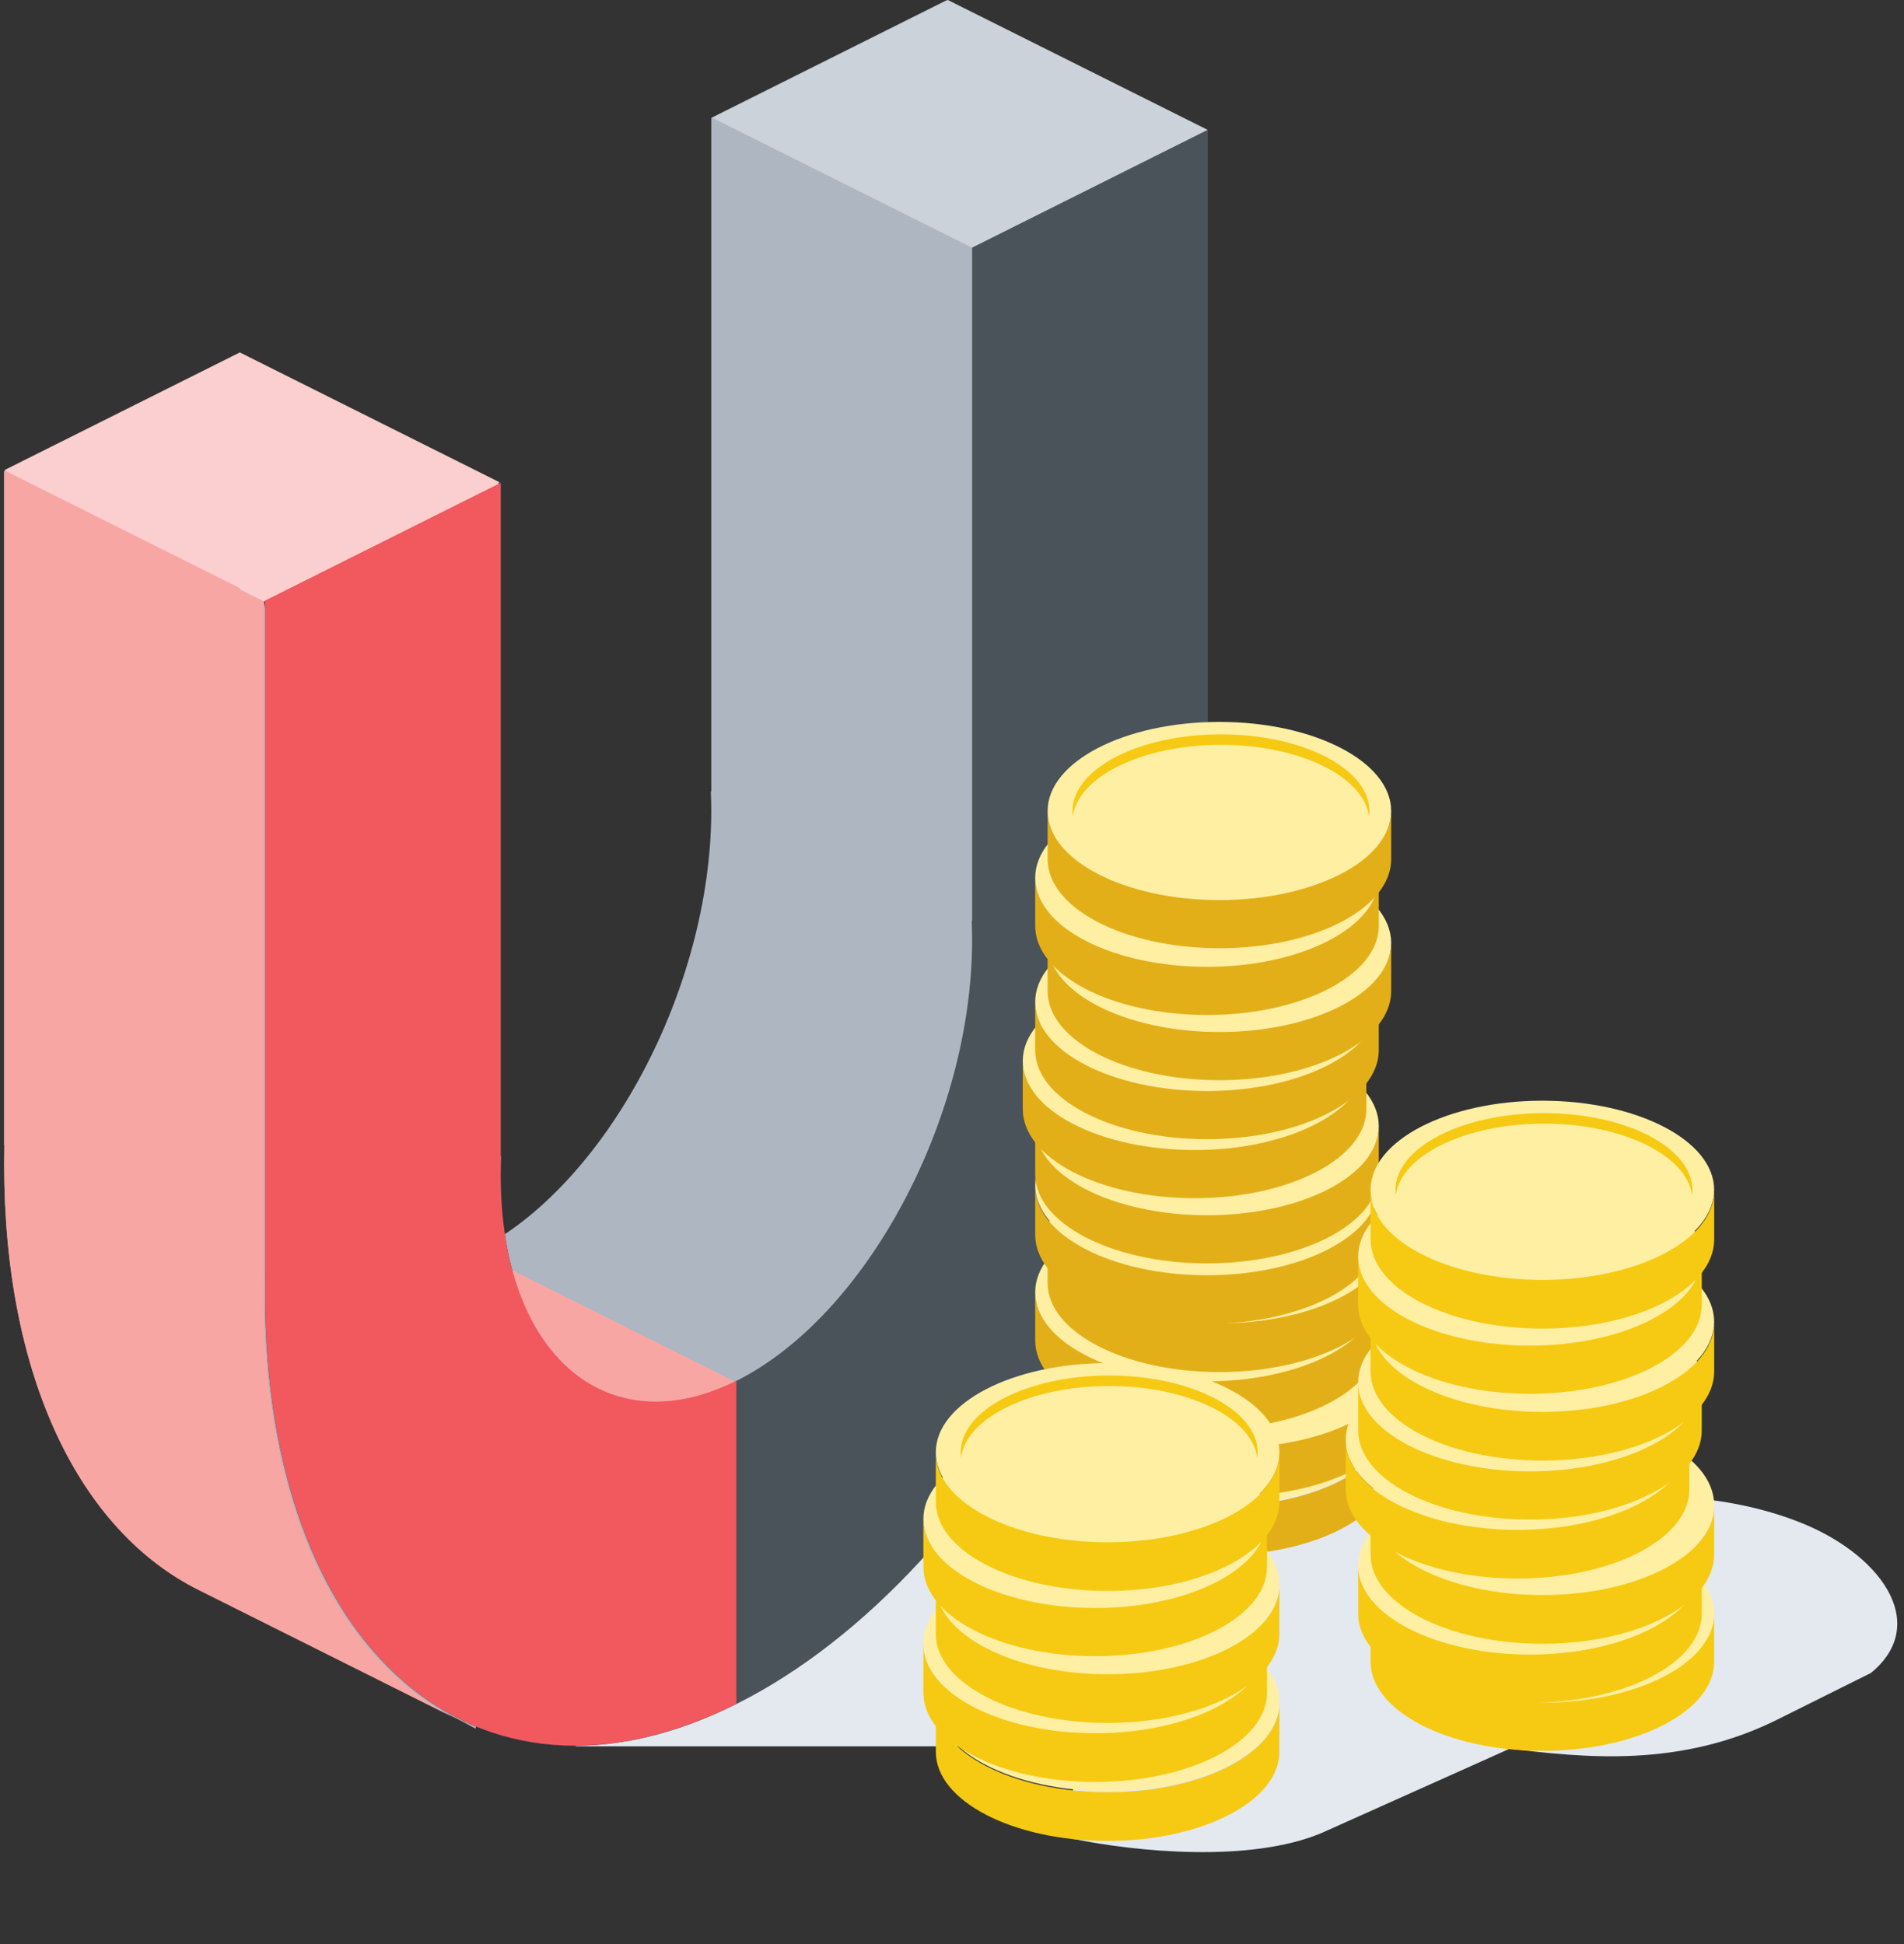<svg width="141" height="144" viewBox="0 0 141 144" fill="none" xmlns="http://www.w3.org/2000/svg">
<rect x="0" y="0" width="141" height="144" fill="#333333" stroke="none"/>
<path fill-rule="evenodd" clip-rule="evenodd" d="M42.624 129.348H79.16L125.213 106.317L75.855 81.643L42.624 129.348Z" fill="#E4E9EF"/>
<path fill-rule="evenodd" clip-rule="evenodd" d="M43.742 110.915C42.764 111.745 41.768 112.525 40.757 113.253L41.191 113.635L35.212 127.992L14.683 117.724C5.969 113.37 0.308 102.104 0.308 86.208C0.308 85.734 0.316 85.261 0.324 84.786L0.308 84.794V34.908L17.76 26.181V43.635L19.541 44.525L28.313 94.192C30.429 94.387 32.762 93.915 35.212 92.689C44.846 87.872 52.673 73.237 52.673 60.027C52.673 59.553 52.656 59.086 52.639 58.629L52.673 58.614V8.727L70.125 0V9.151L89.359 9.617L71.012 93.858L49.554 120.617L43.742 110.915Z" fill="#ADB6C1"/>
<path fill-rule="evenodd" clip-rule="evenodd" d="M19.626 44.501L37.079 35.775V85.66L37.109 85.645C37.091 86.123 37.079 86.6 37.079 87.075C37.079 100.284 44.903 107.097 54.531 102.282C64.166 97.465 71.99 82.828 71.99 69.619C71.99 69.144 71.978 68.679 71.96 68.22L71.99 68.205V18.319L89.443 9.593V59.478L89.424 59.487C89.437 59.951 89.443 60.419 89.443 60.892C89.443 87.312 73.801 116.582 54.531 126.217C35.267 135.849 19.626 122.22 19.626 95.801C19.626 95.328 19.632 94.854 19.638 94.381L19.626 94.387V44.501Z" fill="#4A525A"/>
<path fill-rule="evenodd" clip-rule="evenodd" d="M70.195 0L89.429 9.617L71.977 18.344L52.743 8.727L70.195 0Z" fill="#CCD2D9"/>
<path fill-rule="evenodd" clip-rule="evenodd" d="M17.76 26.218L36.993 35.834L19.541 44.562L0.308 34.945L17.76 26.218Z" fill="#FBCED0"/>
<path fill-rule="evenodd" clip-rule="evenodd" d="M19.541 94.447L19.558 94.44C19.549 94.915 19.541 95.388 19.541 95.861C19.541 112.55 25.779 124.135 35.237 127.977L35.212 128.029L14.683 117.761C5.969 113.407 0.308 102.141 0.308 86.245C0.308 85.771 0.316 85.298 0.324 84.823L0.308 84.831V34.945L17.76 26.218V43.672L19.541 44.562V94.447ZM37.83 94.031L54.446 102.342C46.677 106.228 40.079 102.541 37.83 94.031Z" fill="#F7A6A3"/>
<path fill-rule="evenodd" clip-rule="evenodd" d="M54.531 126.203C35.272 135.837 19.626 122.208 19.626 95.789C19.626 95.315 19.634 94.842 19.643 94.367L19.626 94.374V44.489L37.078 35.762V85.647L37.112 85.632C37.087 86.111 37.078 86.587 37.078 87.062C37.078 100.272 44.897 107.085 54.531 102.269V126.203Z" fill="#F1595F"/>
<path fill-rule="evenodd" clip-rule="evenodd" d="M17.76 26.104L36.993 35.72L19.541 44.447L0.308 34.831L17.76 26.104Z" fill="#FBCED0"/>
<path fill-rule="evenodd" clip-rule="evenodd" d="M79.421 136.195C84.268 137.182 92.58 137.972 97.844 135.779L111.792 129.528C117.144 130.143 124.403 131.042 131.816 127.269L138.549 123.914C143.045 120.229 139.185 114.944 132.934 112.619C126.596 110.25 121.727 111.215 118.547 109.943C112.472 107.531 106.353 102.881 100.125 100.732L79.684 110.952L79.421 136.195Z" fill="#E4E9EF"/>
<path fill-rule="evenodd" clip-rule="evenodd" d="M103.025 104.994C103.025 104.796 103.025 108.598 103.025 108.598C103.025 112.242 97.323 115.195 90.305 115.195H90.219C83.239 115.172 77.581 112.226 77.581 108.598C77.581 108.598 77.581 104.796 77.581 104.994C77.581 108.633 83.283 111.591 90.305 111.591C97.323 111.591 103.025 108.633 103.025 104.994Z" fill="#E3AF18"/>
<path d="M90.302 111.512C97.328 111.512 103.023 108.558 103.023 104.915C103.023 101.271 97.328 98.317 90.302 98.317C83.276 98.317 77.581 101.271 77.581 104.915C77.581 108.558 83.276 111.512 90.302 111.512Z" fill="#FEEFA3"/>
<path fill-rule="evenodd" clip-rule="evenodd" d="M103.945 100.624C103.945 100.426 103.945 104.229 103.945 104.229C103.945 107.872 98.243 110.826 91.225 110.826H91.139C84.159 110.802 78.501 107.857 78.501 104.229C78.501 104.229 78.501 100.426 78.501 100.624C78.501 104.264 84.203 107.221 91.225 107.221C98.243 107.221 103.945 104.264 103.945 100.624Z" fill="#E3AF18"/>
<path d="M91.222 107.143C98.248 107.143 103.943 104.189 103.943 100.545C103.943 96.901 98.248 93.947 91.222 93.947C84.197 93.947 78.501 96.901 78.501 100.545C78.501 104.189 84.197 107.143 91.222 107.143Z" fill="#FEEFA3"/>
<path fill-rule="evenodd" clip-rule="evenodd" d="M102.105 95.68C102.105 95.482 102.105 99.284 102.105 99.284C102.105 102.928 96.403 105.881 89.385 105.881H89.299C82.319 105.858 76.661 102.912 76.661 99.284C76.661 99.284 76.661 95.482 76.661 95.68C76.661 99.319 82.364 102.277 89.385 102.277C96.403 102.277 102.105 99.319 102.105 95.68Z" fill="#E3AF18"/>
<path d="M89.382 102.313C96.408 102.313 102.104 99.359 102.104 95.715C102.104 92.072 96.408 89.118 89.382 89.118C82.357 89.118 76.661 92.072 76.661 95.715C76.661 99.359 82.357 102.313 89.382 102.313Z" fill="#FEEFA3"/>
<path fill-rule="evenodd" clip-rule="evenodd" d="M103.025 91.425C103.025 91.227 103.025 95.03 103.025 95.03C103.025 98.673 97.323 101.627 90.305 101.627H90.219C83.239 101.603 77.581 98.657 77.581 95.03C77.581 95.03 77.581 91.227 77.581 91.425C77.581 95.064 83.283 98.022 90.305 98.022C97.323 98.022 103.025 95.064 103.025 91.425Z" fill="#E3AF18"/>
<path d="M90.302 97.943C97.328 97.943 103.023 94.989 103.023 91.346C103.023 87.702 97.328 84.748 90.302 84.748C83.276 84.748 77.581 87.702 77.581 91.346C77.581 94.989 83.276 97.943 90.302 97.943Z" fill="#FEEFA3"/>
<path fill-rule="evenodd" clip-rule="evenodd" d="M102.105 87.861C102.105 87.663 102.105 91.465 102.105 91.465C102.105 95.109 96.403 98.062 89.385 98.062H89.299C82.319 98.039 76.661 95.093 76.661 91.465C76.661 91.465 76.661 87.663 76.661 87.861C76.661 91.5 82.364 94.457 89.385 94.457C96.403 94.457 102.105 91.5 102.105 87.861Z" fill="#E3AF18"/>
<path d="M89.382 94.379C96.408 94.379 102.104 91.425 102.104 87.781C102.104 84.137 96.408 81.184 89.382 81.184C82.357 81.184 76.661 84.137 76.661 87.781C76.661 91.425 82.357 94.379 89.382 94.379Z" fill="#FEEFA3"/>
<path fill-rule="evenodd" clip-rule="evenodd" d="M102.105 83.376C102.105 83.178 102.105 86.98 102.105 86.98C102.105 90.624 96.403 93.577 89.385 93.577H89.299C82.319 93.554 76.661 90.608 76.661 86.98C76.661 86.98 76.661 83.178 76.661 83.376C76.661 87.015 82.364 89.973 89.385 89.973C96.403 89.973 102.105 87.015 102.105 83.376Z" fill="#E3AF18"/>
<path d="M89.382 90.009C96.408 90.009 102.104 87.055 102.104 83.412C102.104 79.768 96.408 76.814 89.382 76.814C82.357 76.814 76.661 79.768 76.661 83.412C76.661 87.055 82.357 90.009 89.382 90.009Z" fill="#FEEFA3"/>
<path fill-rule="evenodd" clip-rule="evenodd" d="M101.185 78.546C101.185 78.348 101.185 82.151 101.185 82.151C101.185 85.794 95.483 88.748 88.465 88.748H88.379C81.399 88.724 75.741 85.779 75.741 82.151C75.741 82.151 75.741 78.348 75.741 78.546C75.741 82.186 81.444 85.143 88.465 85.143C95.483 85.143 101.185 82.186 101.185 78.546Z" fill="#E3AF18"/>
<path d="M88.462 85.18C95.488 85.18 101.184 82.226 101.184 78.582C101.184 74.938 95.488 71.984 88.462 71.984C81.437 71.984 75.741 74.938 75.741 78.582C75.741 82.226 81.437 85.18 88.462 85.18Z" fill="#FEEFA3"/>
<path fill-rule="evenodd" clip-rule="evenodd" d="M102.105 74.176C102.105 73.979 102.105 77.781 102.105 77.781C102.105 81.424 96.403 84.378 89.385 84.378H89.299C82.319 84.355 76.661 81.409 76.661 77.781C76.661 77.781 76.661 73.979 76.661 74.176C76.661 77.816 82.364 80.773 89.385 80.773C96.403 80.773 102.105 77.816 102.105 74.176Z" fill="#E3AF18"/>
<path d="M89.382 80.81C96.408 80.81 102.104 77.856 102.104 74.212C102.104 70.569 96.408 67.615 89.382 67.615C82.357 67.615 76.661 70.569 76.661 74.212C76.661 77.856 82.357 80.81 89.382 80.81Z" fill="#FEEFA3"/>
<path fill-rule="evenodd" clip-rule="evenodd" d="M103.025 69.807C103.025 69.609 103.025 73.411 103.025 73.411C103.025 77.055 97.323 80.008 90.305 80.008H90.219C83.239 79.985 77.581 77.039 77.581 73.411C77.581 73.411 77.581 69.609 77.581 69.807C77.581 73.446 83.283 76.404 90.305 76.404C97.323 76.404 103.025 73.446 103.025 69.807Z" fill="#E3AF18"/>
<path d="M90.302 76.44C97.328 76.44 103.023 73.487 103.023 69.843C103.023 66.199 97.328 63.245 90.302 63.245C83.276 63.245 77.581 66.199 77.581 69.843C77.581 73.487 83.276 76.44 90.302 76.44Z" fill="#FEEFA3"/>
<path fill-rule="evenodd" clip-rule="evenodd" d="M102.105 64.977C102.105 64.779 102.105 68.582 102.105 68.582C102.105 72.225 96.403 75.179 89.385 75.179H89.299C82.319 75.156 76.661 72.21 76.661 68.582C76.661 68.582 76.661 64.779 76.661 64.977C76.661 68.617 82.364 71.574 89.385 71.574C96.403 71.574 102.105 68.617 102.105 64.977Z" fill="#E3AF18"/>
<path d="M89.382 71.611C96.408 71.611 102.104 68.657 102.104 65.013C102.104 61.369 96.408 58.416 89.382 58.416C82.357 58.416 76.661 61.369 76.661 65.013C76.661 68.657 82.357 71.611 89.382 71.611Z" fill="#FEEFA3"/>
<path fill-rule="evenodd" clip-rule="evenodd" d="M103.025 60.033C103.025 59.835 103.025 63.638 103.025 63.638C103.025 67.281 97.323 70.234 90.305 70.234H90.219C83.239 70.211 77.581 67.265 77.581 63.638C77.581 63.638 77.581 59.835 77.581 60.033C77.581 63.672 83.283 66.63 90.305 66.63C97.323 66.63 103.025 63.672 103.025 60.033Z" fill="#E3AF18"/>
<path d="M90.302 66.666C97.328 66.666 103.023 63.712 103.023 60.068C103.023 56.425 97.328 53.471 90.302 53.471C83.276 53.471 77.581 56.425 77.581 60.068C77.581 63.712 83.276 66.666 90.302 66.666Z" fill="#FEEFA3"/>
<path fill-rule="evenodd" clip-rule="evenodd" d="M79.444 60.483C79.428 60.351 79.421 60.218 79.421 60.094C79.421 56.943 84.349 54.391 90.418 54.391C96.486 54.391 101.415 56.943 101.415 60.094C101.415 60.218 101.4 60.351 101.385 60.483C101.002 57.511 96.231 55.169 90.418 55.169C84.597 55.169 79.834 57.511 79.444 60.483Z" fill="#F6CA12"/>
<path fill-rule="evenodd" clip-rule="evenodd" d="M126.943 119.483C126.943 119.285 126.943 123.087 126.943 123.087C126.943 126.731 121.241 129.684 114.223 129.684H114.137C107.157 129.661 101.499 126.715 101.499 123.087C101.499 123.087 101.499 119.285 101.499 119.483C101.499 123.122 107.201 126.079 114.223 126.079C121.241 126.079 126.943 123.122 126.943 119.483Z" fill="#F6CA12"/>
<path d="M114.22 126.116C121.246 126.116 126.941 123.162 126.941 119.519C126.941 115.875 121.246 112.921 114.22 112.921C107.195 112.921 101.499 115.875 101.499 119.519C101.499 123.162 107.195 126.116 114.22 126.116Z" fill="#FEEFA3"/>
<path fill-rule="evenodd" clip-rule="evenodd" d="M126.023 115.918C126.023 115.72 126.023 119.523 126.023 119.523C126.023 123.166 120.321 126.12 113.303 126.12H113.217C106.237 126.096 100.579 123.151 100.579 119.523C100.579 119.523 100.579 115.72 100.579 115.918C100.579 119.558 106.281 122.515 113.303 122.515C120.321 122.515 126.023 119.558 126.023 115.918Z" fill="#F6CA12"/>
<path d="M113.3 122.551C120.326 122.551 126.021 119.597 126.021 115.954C126.021 112.31 120.326 109.356 113.3 109.356C106.275 109.356 100.579 112.31 100.579 115.954C100.579 119.597 106.275 122.551 113.3 122.551Z" fill="#FEEFA3"/>
<path fill-rule="evenodd" clip-rule="evenodd" d="M126.943 111.548C126.943 111.351 126.943 115.153 126.943 115.153C126.943 118.797 121.241 121.75 114.223 121.75H114.137C107.157 121.727 101.499 118.781 101.499 115.153C101.499 115.153 101.499 111.351 101.499 111.548C101.499 115.188 107.201 118.145 114.223 118.145C121.241 118.145 126.943 115.188 126.943 111.548Z" fill="#F6CA12"/>
<path d="M114.22 118.067C121.246 118.067 126.941 115.113 126.941 111.469C126.941 107.825 121.246 104.872 114.22 104.872C107.195 104.872 101.499 107.825 101.499 111.469C101.499 115.113 107.195 118.067 114.22 118.067Z" fill="#FEEFA3"/>
<path fill-rule="evenodd" clip-rule="evenodd" d="M125.103 106.719C125.103 106.521 125.103 110.324 125.103 110.324C125.103 113.967 119.401 116.92 112.383 116.92H112.297C105.317 116.897 99.659 113.951 99.659 110.324C99.659 110.324 99.659 106.521 99.659 106.719C99.659 110.358 105.362 113.316 112.383 113.316C119.401 113.316 125.103 110.358 125.103 106.719Z" fill="#F6CA12"/>
<path d="M112.38 113.237C119.406 113.237 125.102 110.283 125.102 106.64C125.102 102.996 119.406 100.042 112.38 100.042C105.355 100.042 99.659 102.996 99.659 106.64C99.659 110.283 105.355 113.237 112.38 113.237Z" fill="#FEEFA3"/>
<path fill-rule="evenodd" clip-rule="evenodd" d="M126.023 102.349C126.023 102.152 126.023 105.954 126.023 105.954C126.023 109.597 120.321 112.551 113.303 112.551H113.217C106.237 112.528 100.579 109.582 100.579 105.954C100.579 105.954 100.579 102.152 100.579 102.349C100.579 105.989 106.281 108.946 113.303 108.946C120.321 108.946 126.023 105.989 126.023 102.349Z" fill="#F6CA12"/>
<path d="M113.3 108.982C120.326 108.982 126.021 106.028 126.021 102.384C126.021 98.74 120.326 95.787 113.3 95.787C106.275 95.787 100.579 98.74 100.579 102.384C100.579 106.028 106.275 108.982 113.3 108.982Z" fill="#FEEFA3"/>
<path fill-rule="evenodd" clip-rule="evenodd" d="M126.943 97.98C126.943 97.782 126.943 101.584 126.943 101.584C126.943 105.228 121.241 108.181 114.223 108.181H114.137C107.157 108.158 101.499 105.212 101.499 101.584C101.499 101.584 101.499 97.782 101.499 97.98C101.499 101.619 107.201 104.577 114.223 104.577C121.241 104.577 126.943 101.619 126.943 97.98Z" fill="#F6CA12"/>
<path d="M114.22 104.498C121.246 104.498 126.941 101.544 126.941 97.9C126.941 94.257 121.246 91.303 114.22 91.303C107.195 91.303 101.499 94.257 101.499 97.9C101.499 101.544 107.195 104.498 114.22 104.498Z" fill="#FEEFA3"/>
<path fill-rule="evenodd" clip-rule="evenodd" d="M126.023 93.035C126.023 92.837 126.023 96.639 126.023 96.639C126.023 100.283 120.321 103.236 113.303 103.236H113.217C106.237 103.213 100.579 100.267 100.579 96.639C100.579 96.639 100.579 92.837 100.579 93.035C100.579 96.674 106.281 99.632 113.303 99.632C120.321 99.632 126.023 96.674 126.023 93.035Z" fill="#F6CA12"/>
<path d="M113.3 99.668C120.326 99.668 126.021 96.715 126.021 93.071C126.021 89.427 120.326 86.473 113.3 86.473C106.275 86.473 100.579 89.427 100.579 93.071C100.579 96.715 106.275 99.668 113.3 99.668Z" fill="#FEEFA3"/>
<path fill-rule="evenodd" clip-rule="evenodd" d="M126.943 88.205C126.943 88.007 126.943 91.81 126.943 91.81C126.943 95.453 121.241 98.407 114.223 98.407H114.137C107.157 98.383 101.499 95.438 101.499 91.81C101.499 91.81 101.499 88.007 101.499 88.205C101.499 91.845 107.201 94.802 114.223 94.802C121.241 94.802 126.943 91.845 126.943 88.205Z" fill="#F6CA12"/>
<path d="M114.22 94.724C121.246 94.724 126.941 91.77 126.941 88.126C126.941 84.482 121.246 81.528 114.22 81.528C107.195 81.528 101.499 84.482 101.499 88.126C101.499 91.77 107.195 94.724 114.22 94.724Z" fill="#FEEFA3"/>
<path fill-rule="evenodd" clip-rule="evenodd" d="M103.361 88.541C103.346 88.408 103.339 88.276 103.339 88.151C103.339 85 108.267 82.448 114.336 82.448C120.404 82.448 125.332 85 125.332 88.151C125.332 88.276 125.318 88.408 125.303 88.541C124.92 85.568 120.149 83.226 114.336 83.226C108.515 83.226 103.751 85.568 103.361 88.541Z" fill="#F6CA12"/>
<path fill-rule="evenodd" clip-rule="evenodd" d="M94.746 126.152C94.746 125.954 94.746 129.757 94.746 129.757C94.746 133.4 89.043 136.354 82.026 136.354H81.94C74.959 136.33 69.302 133.385 69.302 129.757C69.302 129.757 69.302 125.954 69.302 126.152C69.302 129.792 75.004 132.749 82.026 132.749C89.043 132.749 94.746 129.792 94.746 126.152Z" fill="#F6CA12"/>
<path d="M82.023 132.67C89.049 132.67 94.744 129.716 94.744 126.073C94.744 122.429 89.049 119.475 82.023 119.475C74.997 119.475 69.302 122.429 69.302 126.073C69.302 129.716 74.997 132.67 82.023 132.67Z" fill="#FEEFA3"/>
<path fill-rule="evenodd" clip-rule="evenodd" d="M93.826 121.782C93.826 121.585 93.826 125.387 93.826 125.387C93.826 129.03 88.123 131.984 81.106 131.984H81.02C74.039 131.961 68.382 129.015 68.382 125.387C68.382 125.387 68.382 121.585 68.382 121.782C68.382 125.422 74.084 128.379 81.106 128.379C88.123 128.379 93.826 125.422 93.826 121.782Z" fill="#F6CA12"/>
<path d="M81.103 128.301C88.129 128.301 93.824 125.347 93.824 121.703C93.824 118.059 88.129 115.105 81.103 115.105C74.077 115.105 68.382 118.059 68.382 121.703C68.382 125.347 74.077 128.301 81.103 128.301Z" fill="#FEEFA3"/>
<path fill-rule="evenodd" clip-rule="evenodd" d="M94.746 117.413C94.746 117.215 94.746 121.017 94.746 121.017C94.746 124.661 89.043 127.614 82.026 127.614H81.94C74.959 127.591 69.302 124.645 69.302 121.017C69.302 121.017 69.302 117.215 69.302 117.413C69.302 121.052 75.004 124.01 82.026 124.01C89.043 124.01 94.746 121.052 94.746 117.413Z" fill="#F6CA12"/>
<path d="M82.023 123.931C89.049 123.931 94.744 120.977 94.744 117.333C94.744 113.69 89.049 110.736 82.023 110.736C74.997 110.736 69.302 113.69 69.302 117.333C69.302 120.977 74.997 123.931 82.023 123.931Z" fill="#FEEFA3"/>
<path fill-rule="evenodd" clip-rule="evenodd" d="M93.826 112.468C93.826 112.271 93.826 116.073 93.826 116.073C93.826 119.716 88.123 122.67 81.106 122.67H81.02C74.039 122.647 68.382 119.701 68.382 116.073C68.382 116.073 68.382 112.271 68.382 112.468C68.382 116.108 74.084 119.065 81.106 119.065C88.123 119.065 93.826 116.108 93.826 112.468Z" fill="#F6CA12"/>
<path d="M81.103 119.102C88.129 119.102 93.824 116.148 93.824 112.504C93.824 108.86 88.129 105.906 81.103 105.906C74.077 105.906 68.382 108.86 68.382 112.504C68.382 116.148 74.077 119.102 81.103 119.102Z" fill="#FEEFA3"/>
<path fill-rule="evenodd" clip-rule="evenodd" d="M94.746 107.639C94.746 107.441 94.746 111.243 94.746 111.243C94.746 114.887 89.043 117.84 82.026 117.84H81.94C74.959 117.817 69.302 114.871 69.302 111.243C69.302 111.243 69.302 107.441 69.302 107.639C69.302 111.278 75.004 114.236 82.026 114.236C89.043 114.236 94.746 111.278 94.746 107.639Z" fill="#F6CA12"/>
<path d="M82.023 114.157C89.049 114.157 94.744 111.203 94.744 107.56C94.744 103.916 89.049 100.962 82.023 100.962C74.997 100.962 69.302 103.916 69.302 107.56C69.302 111.203 74.997 114.157 82.023 114.157Z" fill="#FEEFA3"/>
<path fill-rule="evenodd" clip-rule="evenodd" d="M71.164 107.974C71.149 107.842 71.142 107.71 71.142 107.585C71.142 104.434 76.07 101.882 82.139 101.882C88.207 101.882 93.135 104.434 93.135 107.585C93.135 107.71 93.12 107.842 93.105 107.974C92.723 105.002 87.952 102.66 82.139 102.66C76.318 102.66 71.554 105.002 71.164 107.974Z" fill="#F6CA12"/>
</svg>
